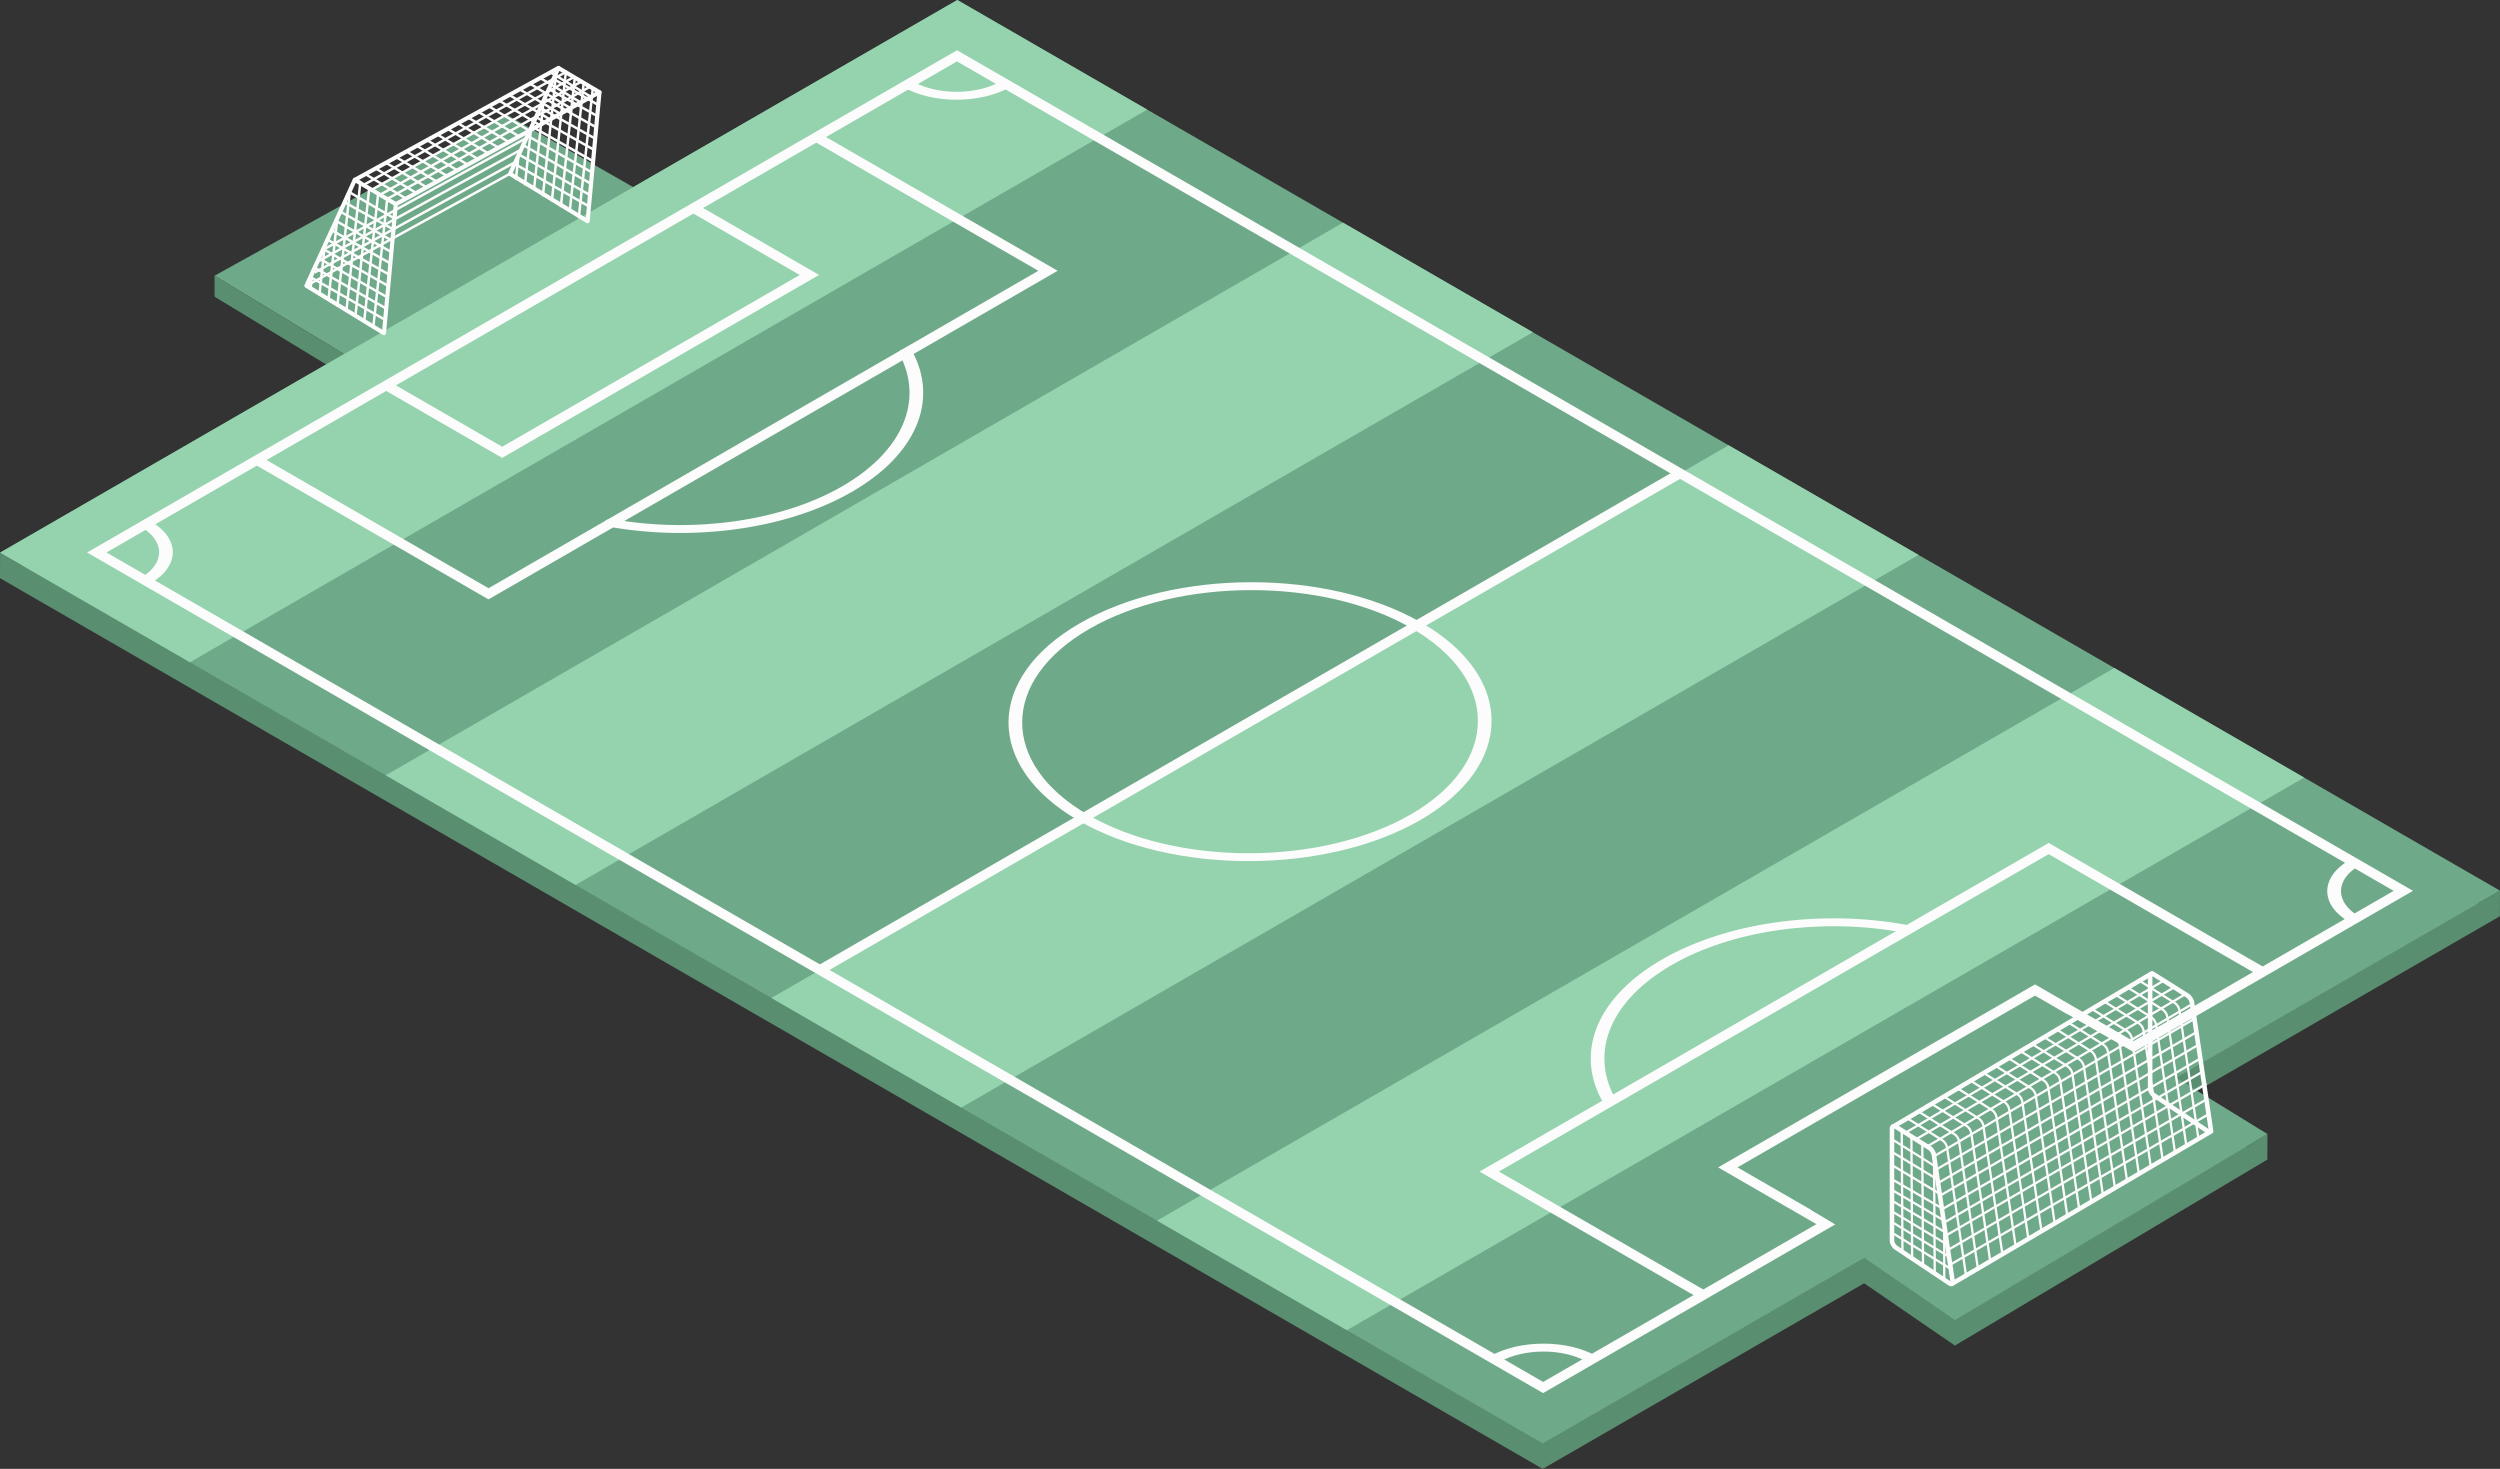 <svg xmlns="http://www.w3.org/2000/svg" width="1080" height="634.55" viewBox="0 0 1080 634.55"><rect x="0" y="0" width="1080" height="634.55" fill="#333333" stroke="none"/><g id="a"/><g id="b"><g id="c"><g id="d"><g id="e"><g><path d="M153.22 155.75 92.68 119.11 218.56 49.36 278.26 83.55 153.22 155.75z" fill="#6ea989"/><path d="M92.68 119.11V128.16l52.78 32.03L153.22 155.75 92.68 119.11z" fill="#5a8e70"/></g><g id="f"><path id="g" d="M.03 238.74 9.54 244.27 413.52 11.14 1070.42 390.29 1080 384.77 1079.96 395.81 939.97 476.63 970.42 495.35 979.54 489.9 979.5 500.94 844.51 581.28 805.32 554.38 666.45 634.55.0 249.77.03 238.74z" fill="#5a8e70"/><path d="M920.93 453.88 979.54 489.9 844.55 570.25 792.1 534.26 920.93 453.88z" fill="#6ea989"/><g id="h"><path d="M666.48 623.53 1080 384.77 413.56.0.03 238.74 666.48 623.53z" fill="#6ea989"/><g><path d="M82.05 286.1 495.58 47.36 413.56.0.03 238.74 82.05 286.1z" fill="#94d3ae"/><path d="M248.65 382.3 662.18 143.54 580.16 96.19 166.64 334.93 248.65 382.3z" fill="#94d3ae"/><path d="M415.26 478.49 828.78 239.73 746.75 192.37 333.23 431.12 415.26 478.49z" fill="#94d3ae"/><path d="M581.85 574.65 995.37 335.92 913.36 288.56 499.83 527.31 581.85 574.65z" fill="#94d3ae"/></g><g id="i"><g><path d="M37.62 238.68 413.44 21.7l628.97 363.14-375.8 216.98L37.62 238.68zM413.41 26.53 45.99 238.67 666.63 597l367.41-212.15L413.41 26.53z" fill="#fcfcfc"/><g><g><path d="M64.96 252.04c12.86-7.42 12.91-19.45.15-26.81l-4.2 2.41c10.47 6.05 10.43 15.9-.11 21.99l4.16 2.41z" fill="#fcfcfc"/><path d="M436.58 37.49l-4.17-2.4c-10.53 6.08-27.61 6.11-38.08.07l-4.19 2.42c12.76 7.37 33.6 7.33 46.44-.08z" fill="#fcfcfc"/></g><g><path d="M1014.91 398.3l4.22-2.41c-10.48-6.05-10.42-15.9.11-21.98l-4.18-2.41c-12.86 7.41-12.92 19.43-.15 26.8z" fill="#fcfcfc"/><path d="M685.71 588.37l4.19-2.41c-12.76-7.38-33.61-7.34-46.45.08l4.19 2.41c10.53-6.07 27.6-6.11 38.07-.08z" fill="#fcfcfc"/></g></g><path d="M356.26 420.22 727.87 205.68 723.73 203.27 352.11 417.82 356.26 420.22z" fill="#fcfcfc"/></g><path d="M465.98 354.52c-40.58-23.43-40.38-61.67.46-85.24 40.83-23.58 107.06-23.69 147.63-.28 40.57 23.43 40.36 61.67-.47 85.25-40.83 23.56-107.06 23.68-147.62.27zm4.19-2.42c38.28 22.1 100.74 21.98 139.27-.26 38.51-22.23 38.71-58.3.44-80.41-38.28-22.09-100.76-21.99-139.28.26-38.52 22.24-38.71 58.31-.43 80.41z" fill="#fcfcfc"/><g><path d="M216.93 197.81 353.84 118.77 301.66 88.65 297.47 91.07 345.48 118.79 216.95 192.99 168.94 165.27 164.76 167.69 216.93 197.81z" fill="#fcfcfc"/><path d="M211.03 258.94 456.91 116.98 354.75 58 350.56 60.42 448.55 116.99 211.05 254.11 113.07 197.54 108.88 199.96 211.03 258.94z" fill="#fcfcfc"/></g><g><path d="M786.76 530.03 790.96 527.61 750.59 504.3 879.12 430.11 919.49 453.4 923.69 450.99 879.14 425.26 742.24 504.31 786.76 530.03z" fill="#fcfcfc"/><path d="M733.68 560.68 737.88 558.25 647.52 506.1l237.5-137.12L975.36 421.14 979.54 418.72 885.04 364.15 639.16 506.12 733.68 560.68z" fill="#fcfcfc"/></g><path d="M368.04 212.47c27.55-15.92 37.57-39.12 26.14-60.57-.47-.9-2.13-1.39-3.68-1.12-1.57.28-2.44 1.24-1.97 2.14 10.78 20.23 1.33 42.13-24.66 57.14-25.99 15.01-63.93 20.46-98.98 14.25-1.56-.29-3.22.22-3.7 1.12-.49.91.37 1.85 1.94 2.13 37.15 6.6 77.35.81 104.91-15.09z" fill="#fcfcfc"/><path d="M696.72 475.77c.76-.44 1.09-1.09.76-1.73-10.79-20.21-1.33-42.11 24.67-57.14 25.99-15 63.92-20.46 98.98-14.24 1.56.29 3.2-.23 3.7-1.13.48-.9-.38-1.86-1.93-2.13-37.16-6.59-77.36-.8-104.91 15.1-27.56 15.9-37.58 39.11-26.14 60.57.47.9 2.12 1.4 3.68 1.11.48-.08.88-.23 1.2-.42z" fill="#fcfcfc"/></g></g><path id="j" d="M782.63 522.8 798.85 532.65 932.67 460.74 893.32 438.3 798.85 488.26 782.63 522.8z" fill="#6ea989"/><g id="k"><g><g><path d="M841.64 555.22l-23.2-15.44c-1.19-.8-2.09-2.49-2.09-3.91v-48.19c0-1.48.98-2.17 1.88-2.17.44.0.88.15 1.32.4l14.46 9.12c1.18.75 2.21 2.34 2.41 3.7l8.1 54.66c.15.92-.13 1.47-.38 1.76-.29.32-.71.54-1.17.54-.43.0-.88-.15-1.32-.48zm-23.32-67.54v48.19c0 .77.57 1.82 1.21 2.24l23 15.35-8.06-54.44c-.13-.79-.84-1.88-1.52-2.3l-14.46-9.12c-.06-.04-.11-.06-.15-.08.0.04-.02.09-.02.15z" fill="#fcfcfc"/><path d="M953.14 489.47l-23.18-15.48c-1.17-.79-2.09-2.47-2.09-3.89v-48.17c0-1.5.98-2.19 1.9-2.19.42.0.86.14 1.3.4l14.47 9.12c1.17.75 2.2 2.34 2.39 3.7l8.12 54.67c.12.92-.15 1.48-.4 1.74-.29.34-.71.54-1.19.54-.4.0-.86-.15-1.32-.44zm-23.3-67.54v48.17c0 .75.59 1.82 1.22 2.24l22.99 15.35-8.09-54.42c-.09-.79-.82-1.9-1.49-2.32l-14.47-9.12c-.06-.04-.12-.06-.15-.08.0.04-.02.09-.02.17z" fill="#fcfcfc"/></g><path d="M818.31 487.41c.17.0.34-.06.5-.13l111.37-65.97c.48-.29.61-.88.34-1.36-.27-.46-.86-.63-1.36-.34l-111.36 65.97c-.47.29-.62.88-.34 1.36.19.31.52.48.85.48z" fill="#fcfcfc"/><path d="M843.67 555.34c.16.0.34-.04.5-.13l111.53-65.62c.46-.27.63-.88.34-1.36-.29-.46-.88-.61-1.34-.34l-111.55 65.62c-.46.27-.61.88-.34 1.36.18.31.51.48.86.48z" fill="#fcfcfc"/></g><g><g><path d="M949.74 492.43h.06c.29-.04.48-.3.42-.57l-8.24-55.6c-.17-1.25-1.13-2.72-2.18-3.37l-14.91-9.39c-.23-.13-.54-.08-.67.15-.16.23-.08.53.15.69l14.91 9.39c.79.5 1.59 1.73 1.72 2.66l8.24 55.62c.04.25.25.42.5.42z" fill="#fcfcfc"/><path d="M944.48 495.25h.08c.27-.06.44-.31.4-.57l-8.24-55.62c-.17-1.23-1.13-2.7-2.18-3.35l-14.91-9.39c-.23-.15-.54-.08-.67.15-.15.23-.08.54.15.67l14.91 9.41c.79.5 1.59 1.71 1.72 2.65l8.24 55.64c.04.23.27.42.5.42z" fill="#fcfcfc"/><path d="M939.65 498.64h.06c.29-.04.46-.29.42-.57l-8.24-55.6c-.17-1.23-1.15-2.7-2.18-3.38l-14.92-9.39c-.23-.14-.52-.06-.67.15-.15.25-.08.56.15.69l14.91 9.39c.81.51 1.61 1.74 1.74 2.68l8.24 55.6c.04.25.25.42.5.42z" fill="#fcfcfc"/><path d="M934.26 501.23h.08c.27-.04.46-.29.4-.56l-8.22-55.62c-.19-1.22-1.15-2.7-2.2-3.35l-14.89-9.39c-.25-.15-.56-.08-.69.15-.15.23-.08.54.13.67l14.93 9.39c.79.52 1.59 1.74 1.72 2.68l8.24 55.62c.04.23.27.4.5.4z" fill="#fcfcfc"/><path d="M929.15 504.6h.08c.27-.04.46-.29.42-.56l-8.24-55.62c-.17-1.23-1.13-2.7-2.18-3.35l-14.93-9.39c-.21-.15-.54-.1-.67.15-.15.23-.08.53.15.69l14.91 9.37c.8.52 1.59 1.74 1.75 2.68l8.24 55.61c.04.25.25.42.48.42z" fill="#fcfcfc"/><path d="M923.94 507.3h.08c.27-.06.46-.29.42-.56l-8.26-55.62c-.17-1.23-1.15-2.7-2.17-3.37l-14.92-9.37c-.23-.16-.54-.08-.69.15-.13.23-.06.52.17.67l14.89 9.39c.82.51 1.61 1.74 1.76 2.66l8.24 55.62c.04.25.25.42.48.42z" fill="#fcfcfc"/><path d="M918.86 510.37h.06c.29-.04.46-.31.42-.57l-8.24-55.6c-.17-1.23-1.13-2.7-2.18-3.35l-14.91-9.39c-.23-.15-.54-.1-.69.15-.14.23-.08.54.15.67l14.93 9.39c.79.52 1.59 1.72 1.72 2.66l8.24 55.62c.04.25.27.42.5.42z" fill="#fcfcfc"/><path d="M913.61 513.28s.04.0.08-.02c.27-.04.44-.27.38-.56l-8.24-55.6c-.17-1.23-1.13-2.7-2.18-3.37l-14.89-9.39c-.25-.13-.55-.06-.69.15-.15.25-.08.54.15.69l14.91 9.39c.8.52 1.61 1.73 1.73 2.66l8.26 55.63c.04.25.25.42.5.42z" fill="#fcfcfc"/><path d="M908.45 516.73s.06.0.08-.02c.27-.04.46-.27.42-.56l-8.26-55.62c-.17-1.23-1.13-2.7-2.18-3.35l-14.91-9.39c-.23-.15-.54-.08-.69.15-.13.23-.06.54.17.69l14.91 9.39c.8.5 1.59 1.72 1.74 2.66l8.24 55.61c.04.25.25.44.48.44z" fill="#fcfcfc"/><path d="M903.49 519.84h.06c.29-.04.48-.29.42-.57l-8.24-55.58c-.17-1.23-1.13-2.7-2.18-3.37l-14.91-9.39c-.23-.14-.54-.06-.69.15-.14.25-.06.54.17.69l14.91 9.39c.79.5 1.59 1.72 1.72 2.66l8.24 55.61c.06.25.27.42.5.42z" fill="#fcfcfc"/><path d="M898.22 522.75h.08c.27-.04.46-.29.4-.56l-8.24-55.6c-.17-1.23-1.15-2.7-2.18-3.36l-14.93-9.41c-.21-.14-.52-.06-.65.17-.17.23-.09.54.13.67l14.93 9.39c.79.52 1.59 1.74 1.72 2.68l8.24 55.61c.04.23.27.4.5.4z" fill="#fcfcfc"/><path d="M893.09 525.83h.08c.27-.04.46-.29.42-.56l-8.26-55.6c-.17-1.23-1.13-2.7-2.18-3.35l-14.91-9.39c-.23-.15-.54-.1-.69.15-.14.21-.08.54.15.67l14.91 9.39c.81.5 1.61 1.72 1.74 2.66l8.24 55.61c.06.25.27.42.5.42z" fill="#fcfcfc"/><path d="M887.68 529.26h.08c.25-.04.44-.31.4-.57l-8.24-55.61c-.17-1.23-1.15-2.7-2.19-3.35l-14.92-9.39c-.23-.13-.54-.07-.69.15-.14.23-.07.54.17.69l14.91 9.39c.8.5 1.61 1.72 1.74 2.66l8.24 55.58c.04.27.25.44.5.44z" fill="#fcfcfc"/><path d="M881.86 531.91s.04.0.08-.02c.27-.02.46-.29.42-.53l-8.26-55.61c-.17-1.23-1.13-2.7-2.18-3.37l-14.91-9.39c-.24-.14-.54-.08-.69.17-.14.21-.08.52.15.67l14.91 9.39c.8.5 1.61 1.72 1.74 2.66l8.24 55.6c.06.25.25.42.5.42z" fill="#fcfcfc"/><path d="M876.21 535.24h.08c.25-.04.44-.29.4-.56l-8.24-55.6c-.19-1.23-1.15-2.7-2.19-3.37l-14.92-9.39c-.23-.13-.54-.06-.67.17-.15.23-.08.52.15.67l14.9 9.39c.81.52 1.6 1.74 1.75 2.68l8.24 55.61c.04.23.25.4.5.4z" fill="#fcfcfc"/><path d="M870.73 538.63h.06c.27-.06.46-.31.42-.57l-8.25-55.6c-.18-1.23-1.14-2.7-2.19-3.36l-14.91-9.39c-.23-.15-.54-.1-.68.15-.14.23-.08.54.16.69l14.91 9.39c.8.5 1.59 1.72 1.73 2.66l8.25 55.59c.02.27.25.44.5.44z" fill="#fcfcfc"/><path d="M865.05 542.31h.08c.27-.04.46-.29.42-.56l-8.25-55.6c-.18-1.23-1.14-2.7-2.2-3.36l-14.9-9.39c-.23-.16-.54-.08-.68.15-.14.23-.08.54.15.67l14.92 9.39c.79.52 1.59 1.74 1.73 2.68l8.24 55.6c.05.23.26.4.49.4z" fill="#fcfcfc"/><path d="M859.8 545.51h.06c.29-.04.48-.31.44-.57l-8.24-55.61c-.19-1.21-1.15-2.7-2.21-3.35l-14.91-9.39c-.23-.13-.54-.08-.68.15-.14.23-.08.54.15.69l14.92 9.39c.8.5 1.59 1.72 1.74 2.68l8.24 55.56c.04.27.25.44.48.44z" fill="#fcfcfc"/><path d="M854.54 549.06h.08c.27-.04.45-.29.41-.56l-8.24-55.6c-.17-1.23-1.14-2.7-2.19-3.36l-14.9-9.39c-.24-.15-.56-.08-.69.15-.15.23-.08.53.15.67l14.91 9.39c.81.51 1.6 1.74 1.74 2.66l8.24 55.62c.04.23.25.4.49.4z" fill="#fcfcfc"/><path d="M849.35 551.74h.08c.27-.04.45-.29.42-.57l-8.25-55.58c-.18-1.23-1.15-2.7-2.19-3.37l-14.92-9.37c-.23-.15-.52-.08-.67.15-.15.23-.08.54.15.69l14.91 9.37c.8.52 1.6 1.72 1.74 2.68l8.24 55.59c.04.25.25.42.49.42z" fill="#fcfcfc"/></g><g><path d="M823.11 489.85c.08.0.17-.02.25-.08l111.13-65.43c.25-.14.33-.42.19-.67-.15-.23-.46-.31-.69-.17l-111.13 65.43c-.24.14-.32.42-.18.67.1.15.26.25.43.25z" fill="#fcfcfc"/><path d="M827.74 492.64c.09.0.17-.02.25-.06l111.14-65.43c.23-.14.31-.44.17-.69-.14-.23-.44-.31-.67-.17l-111.15 65.44c-.23.13-.31.44-.17.69.09.15.27.23.43.23z" fill="#fcfcfc"/><path d="M832.51 495.75c.09.0.16-.02.25-.06l110.51-65.13c.25-.15.33-.44.19-.69-.15-.23-.46-.31-.69-.17l-110.52 65.15c-.23.13-.31.44-.17.67.1.15.26.23.43.23z" fill="#fcfcfc"/><path d="M835.64 499.91c.09.0.17-.02.25-.06l110.52-65.15c.23-.13.32-.44.17-.67-.13-.25-.42-.32-.67-.19l-110.52 65.15c-.23.14-.32.44-.17.69.09.15.25.23.42.23z" fill="#fcfcfc"/><path d="M836.76 505.56c.09.0.17-.04.25-.08l111.56-65.13c.25-.15.32-.46.19-.69-.15-.23-.46-.32-.69-.17l-111.55 65.13c-.23.15-.32.44-.17.69.09.15.25.25.42.25z" fill="#fcfcfc"/><path d="M836.76 511.85c.09.0.17-.02.25-.08l111.56-65.13c.25-.13.32-.44.19-.69-.15-.23-.46-.31-.69-.17l-111.55 65.14c-.23.14-.32.42-.17.67.09.15.25.25.42.25z" fill="#fcfcfc"/><path d="M838.19 516.96c.09.0.17-.02.25-.06l111.55-65.15c.23-.13.33-.44.17-.67-.13-.23-.44-.32-.67-.17l-111.55 65.13c-.24.14-.33.44-.17.67.09.17.25.25.42.25z" fill="#fcfcfc"/><path d="M839.21 522.8c.09.0.17-.02.25-.08l111.55-65.13c.23-.15.33-.46.17-.67-.13-.25-.42-.33-.67-.19l-111.56 65.13c-.24.15-.32.46-.18.67.09.17.26.27.43.27z" fill="#fcfcfc"/><path d="M839.91 528.61c.09.0.17.0.25-.06l110.85-64.73c.23-.13.33-.44.17-.67-.13-.23-.42-.31-.67-.17l-110.87 64.73c-.23.13-.31.44-.17.67.09.16.27.23.43.23z" fill="#fcfcfc"/><path d="M840.61 534.26c.09.0.16-.02.24-.08l112.2-65.38c.23-.14.33-.42.17-.67-.14-.23-.44-.31-.69-.17l-112.18 65.38c-.24.14-.32.44-.18.67.1.15.26.25.43.25z" fill="#fcfcfc"/><path d="M841.54 540.47c.09.0.17-.02.25-.06l111.28-64.84c.23-.14.33-.44.17-.69-.14-.21-.44-.31-.69-.17l-111.26 64.84c-.23.15-.31.44-.18.69.1.15.27.23.43.23z" fill="#fcfcfc"/><path d="M842.54 546.83c.1.0.18-.02.26-.08l111.28-64.82c.23-.15.33-.46.17-.69-.15-.23-.44-.31-.67-.17l-111.29 64.82c-.23.15-.31.46-.17.69.1.15.27.25.42.25z" fill="#fcfcfc"/></g></g><g id="l"><g id="m"><path d="M821.86 541.26c.27.0.51-.23.49-.5l-.29-52.02c0-.27-.23-.5-.5-.5-.29.0-.5.23-.5.5l.31 52.02c0 .27.22.5.49.5z" fill="#fcfcfc"/><path d="M826.04 543.77c.28.0.5-.23.5-.5l-.31-52.02c0-.27-.22-.5-.49-.5s-.5.23-.5.5l.3 52.02c0 .29.23.5.5.5z" fill="#fcfcfc"/><path d="M830.74 546.83c.27.0.5-.23.5-.5l-.31-52.02c0-.29-.21-.52-.5-.5-.27.0-.5.23-.5.5l.31 52.02c0 .27.23.5.5.5z" fill="#fcfcfc"/><path d="M835.8 550.09c.28.0.5-.23.5-.5l-.31-51.43c0-.29-.22-.5-.5-.5s-.49.23-.49.5l.3 51.45c0 .27.23.48.5.48z" fill="#fcfcfc"/><path d="M839.91 553.38c.28.0.49-.23.49-.5v-22.53c0-.29-.21-.52-.49-.52s-.5.23-.5.52v22.53c0 .27.22.5.5.5z" fill="#fcfcfc"/></g><g id="n"><g><path d="M835.49 504.07c.17.0.33-.09.42-.25.15-.21.08-.52-.15-.67l-18.16-11.4c-.21-.15-.53-.1-.67.15-.15.23-.08.54.15.67l18.17 11.4c.08.06.16.09.25.09z" fill="#fcfcfc"/><path d="M835.58 509.18c.17.0.34-.1.42-.25.14-.23.06-.54-.17-.69l-18.34-11.09c-.23-.14-.54-.08-.67.17-.15.23-.08.54.16.67l18.34 11.09c.09.06.16.1.26.1z" fill="#fcfcfc"/><path d="M837.93 516.18c.17.0.33-.08.43-.23.14-.25.06-.54-.17-.69l-20.96-12.57c-.24-.13-.54-.06-.69.17-.14.25-.06.56.18.69l20.96 12.57c.08.04.16.06.25.06z" fill="#fcfcfc"/></g><g><path d="M838.16 522.02c.17.0.34-.1.43-.27.14-.23.06-.54-.18-.67l-20.93-12.11c-.23-.14-.53-.06-.67.19-.14.23-.05.54.18.67l20.92 12.11c.08.04.15.08.24.08z" fill="#fcfcfc"/><path d="M839.08 527.33c.16.0.34-.08.43-.25.13-.23.05-.54-.18-.67l-21.83-12.82c-.23-.14-.54-.06-.68.19-.14.21-.07.54.18.67l21.84 12.82c.08.04.16.06.25.06z" fill="#fcfcfc"/><path d="M839.99 532.65c.17.0.32-.09.43-.25.14-.21.06-.54-.18-.67L817.5 518.2c-.23-.14-.54-.06-.67.17-.15.23-.08.54.16.69l22.75 13.51c.08.06.17.08.25.08z" fill="#fcfcfc"/><path d="M840.91 537.98c.16.0.33-.08.42-.23.14-.25.06-.56-.17-.69l-23.66-14.24c-.23-.13-.54-.06-.67.17-.15.23-.08.54.16.67l23.67 14.23c.07.06.15.08.25.08z" fill="#fcfcfc"/><path d="M841.83 543.31c.15.0.32-.08.42-.23.14-.23.06-.54-.17-.67l-24.58-14.95c-.23-.15-.54-.08-.67.15-.15.23-.08.54.16.67l24.58 14.95c.08.06.16.08.26.08z" fill="#fcfcfc"/><path d="M842.74 548.65c.16.0.33-.1.43-.25.13-.23.06-.54-.17-.67l-25.5-15.67c-.23-.13-.54-.06-.67.16-.15.25-.08.56.16.69l25.49 15.67c.09.04.17.08.26.08z" fill="#fcfcfc"/></g></g></g></g></g><g id="o"><g><path d="M165.87 144.83c-.16.0-.33-.05-.47-.13l-33.5-20.49c-.38-.23-.53-.73-.34-1.14l20.9-45.75c.11-.23.31-.41.55-.48.24-.07.51-.04.73.09l17.7 10.49c.31.17.47.51.44.85l-5.12 55.74c-.02.31-.21.58-.49.72-.12.06-.27.1-.4.1zm-32.34-21.74 31.58 19.32 4.94-53.73-16.36-9.69-20.16 44.1z" fill="#fcfcfc"/><path d="M253.84 96.48c-.16.0-.33-.04-.47-.13l-33.49-20.49c-.39-.23-.54-.73-.35-1.14l20.91-45.74c.1-.23.3-.41.55-.48.24-.07.51-.05.72.09l17.71 10.49c.3.18.47.51.44.86l-5.12 55.73c-.03.31-.22.58-.49.72-.12.07-.27.1-.4.1zm-32.35-21.74 31.59 19.32 4.93-53.73-16.36-9.69-20.16 44.1z" fill="#fcfcfc"/><path d="M153.29 78.6c-.31.0-.62-.17-.78-.47-.24-.44-.08-.98.35-1.22L240.82 28.57c.43-.24.98-.09 1.22.35.24.43.08.98-.36 1.22l-87.96 48.34c-.13.08-.29.12-.44.12z" fill="#fcfcfc"/><path d="M170.99 89.09c-.31.0-.63-.17-.79-.46-.24-.44-.08-.98.36-1.22l87.96-48.35c.43-.24.98-.08 1.22.36.24.44.08.98-.36 1.22l-87.96 48.35c-.13.08-.28.11-.43.11z" fill="#fcfcfc"/></g><g><g><path d="M167.3 85.79c-.31.0-.56.19-.6.48l-5.98 55.13c-.03.3.18.56.47.59.02.0.04.0.06.0.27.0.5-.21.54-.48l5.98-55.14c.03-.3-.19-.56-.48-.6z" fill="#fcfcfc"/><path d="M137.47 127.18c-.03.3.18.57.47.59.02.0.04.0.04.0.29.0.52-.21.56-.48l2.72-25.02-1.42 3.06-2.37 21.84z" fill="#fcfcfc"/><path d="M145.23 93.71l-3.81 35.19c-.03.3.18.57.48.59.02.0.04.0.04.0.29.0.53-.21.56-.48l4.16-38.36-1.42 3.06z" fill="#fcfcfc"/><path d="M133.59 124.81c-.03.3.19.56.48.59.02.0.04.0.06.0.28.0.51-.21.54-.48l1.19-11.04-1.41 3.06-.86 7.86z" fill="#fcfcfc"/><path d="M159.08 80.36l-6.1 56.2c-.03.3.18.57.48.59.02.0.04.0.04.0.29.0.52-.21.56-.48l6.03-55.62-1.01-.69z" fill="#fcfcfc"/><path d="M150.62 82.11l-5.4 49.8c-.03.3.18.57.48.6h.06c.28.0.51-.21.54-.48l5.75-52.98-1.42 3.06z" fill="#fcfcfc"/><path d="M162.89 82.98l-6.04 55.25c-.03.3.18.56.48.6h.06c.27.0.51-.21.54-.48l5.97-54.68-1.01-.69z" fill="#fcfcfc"/><path d="M155.24 77.72l-6.13 56.41c-.03.3.18.57.48.6.0.0.04.0.06.0.27.0.5-.21.53-.48l6.06-55.84-1.01-.69z" fill="#fcfcfc"/></g><g><path d="M256.09 38.16c-.31.0-.56.19-.6.48l-5.98 55.13c-.03.3.19.56.48.6.02.0.04.0.04.0.29.0.52-.21.56-.48l5.98-55.14c.03-.3-.18-.56-.47-.6z" fill="#fcfcfc"/><path d="M226.25 79.55c-.03.3.19.57.48.6.0.0.04.0.06.0.27.0.5-.21.54-.48l2.72-25.02-1.42 3.06-2.37 21.84z" fill="#fcfcfc"/><path d="M234.02 46.09l-3.82 35.19c-.03.3.19.56.48.6.0.0.04.0.06.0.27.0.5-.21.54-.48l4.16-38.36-1.41 3.06z" fill="#fcfcfc"/><path d="M222.38 77.18c-.03.3.18.56.48.6.02.0.04.0.04.0.29.0.52-.21.55-.48l1.2-11.04-1.42 3.06-.85 7.86z" fill="#fcfcfc"/><path d="M247.86 32.73l-6.09 56.2c-.03.3.18.56.48.6h.06c.28.0.51-.2.54-.48l6.04-55.62-1.02-.7z" fill="#fcfcfc"/><path d="M239.41 34.49l-5.4 49.8c-.03.3.18.56.47.59.02.0.05.0.06.0.28.0.51-.21.54-.48l5.75-52.97-1.42 3.06z" fill="#fcfcfc"/><path d="M251.68 35.35l-6.04 55.26c-.03.3.18.56.47.59h.06c.27.0.51-.2.54-.48l5.98-54.68-1.01-.69z" fill="#fcfcfc"/><path d="M244.02 30.09l-6.13 56.41c-.03.3.18.56.48.59.02.0.04.0.06.0.28.0.51-.2.54-.48l6.06-55.83-1.01-.69z" fill="#fcfcfc"/></g><g><g><path d="M169.15 109.56 169.28 108.39 145.31 94.92 144.84 95.9 169.15 109.56z" fill="#fcfcfc"/><path d="M168.08 119.22 168.21 118.05 141.49 102.93 141.02 103.9 168.08 119.22z" fill="#fcfcfc"/><path d="M168.61 114.39 168.74 113.22 143.4 98.93 142.93 99.9 168.61 114.39z" fill="#fcfcfc"/><path d="M167.55 124.06 167.67 122.89 139.58 106.93 139.12 107.91 167.55 124.06z" fill="#fcfcfc"/><path d="M146.76 91.9 169.68 104.72 169.8 103.55 147.22 90.93 146.76 91.9z" fill="#fcfcfc"/><path d="M166.08 137.38 133.85 118.94 133.39 119.92 165.95 138.55 166.08 137.38z" fill="#fcfcfc"/><path d="M148.66 87.9 170.21 99.88 170.34 98.71 149.13 86.93 148.66 87.9z" fill="#fcfcfc"/><path d="M150.75 83.53 170.16 94.84 170.69 93.92 151.22 82.55 150.75 83.53z" fill="#fcfcfc"/><path d="M167.01 128.88 167.14 127.72 137.67 110.93 137.21 111.91 167.01 128.88z" fill="#fcfcfc"/><path d="M166.61 132.55 135.76 114.94 135.29 115.91 166.48 133.72 166.61 132.55z" fill="#fcfcfc"/></g><g><path d="M257.47 60.7 257.6 59.54 233.63 46.07 233.17 47.04 257.47 60.7z" fill="#fcfcfc"/><path d="M256.4 70.37 256.53 69.2 229.82 54.07 229.35 55.05 256.4 70.37z" fill="#fcfcfc"/><path d="M256.94 65.53 257.07 64.36 231.73 50.07 231.26 51.04 256.94 65.53z" fill="#fcfcfc"/><path d="M255.87 75.2 256 74.03 227.91 58.08 227.44 59.05 255.87 75.2z" fill="#fcfcfc"/><path d="M235.08 43.05 258 55.86 258.13 54.7 235.54 42.07 235.08 43.05z" fill="#fcfcfc"/><path d="M254.41 88.53 222.18 70.08 221.71 71.06 254.28 89.7 254.41 88.53z" fill="#fcfcfc"/><path d="M236.99 39.04 258.53 51.02 258.66 49.86 237.45 38.07 236.99 39.04z" fill="#fcfcfc"/><path d="M239.07 34.68 258.48 46 259.02 45.06 239.54 33.69 239.07 34.68z" fill="#fcfcfc"/><path d="M255.34 80.03 255.47 78.86 226 62.07 225.53 63.05 255.34 80.03z" fill="#fcfcfc"/><path d="M254.94 83.7 224.09 66.08 223.62 67.05 254.81 84.86 254.94 83.7z" fill="#fcfcfc"/></g></g><g><path d="M157.32 80.36 156.8 79.42l87.97-49.11L245.29 31.25 157.32 80.36z" fill="#fcfcfc"/><path d="M160.98 82.35 160.46 81.41 247.73 32.78 248.26 33.72 160.98 82.35z" fill="#fcfcfc"/><path d="M157.51 59.01h100.75v1.08H157.51z" transform="translate(-2.49 109.58) rotate(-29.36)" fill="#fcfcfc"/><path d="M161.46 61.04h99.7v1.08H161.46z" transform="translate(-3.4 109.97) rotate(-28.95)" fill="#fcfcfc"/></g><g><path d="M175.08 86.25 157.55 75.66 158.11 74.74 175.63 85.33 175.08 86.25z" fill="#fcfcfc"/><path d="M170.5 67.81h1.07v20.48H170.5z" transform="translate(15.77 184.07) rotate(-58.86)" fill="#fcfcfc"/><path d="M174.95 65.37h1.07v20.48H174.95z" transform="translate(20.04 186.73) rotate(-58.87)" fill="#fcfcfc"/><path d="M188.42 78.93 170.89 68.35 171.44 67.42 188.97 78.01 188.42 78.93z" fill="#fcfcfc"/><path d="M192.86 76.49 175.33 65.9 175.89 64.98 193.42 75.57 192.86 76.49z" fill="#fcfcfc"/><path d="M188.28 58.05h1.07v20.48H188.28z" transform="translate(32.74 194.62) rotate(-58.87)" fill="#fcfcfc"/><path d="M192.73 55.62h1.08V76.1H192.73z" transform="translate(36.98 197.24) rotate(-58.87)" fill="#fcfcfc"/><path d="M206.19 69.17 188.67 58.58 189.22 57.66 206.75 68.25 206.19 69.17z" fill="#fcfcfc"/><path d="M201.62 50.74h1.07v20.48H201.62z" transform="translate(45.45 202.49) rotate(-58.87)" fill="#fcfcfc"/><path d="M215.09 64.29 197.56 53.7 198.12 52.78 215.64 63.37 215.09 64.29z" fill="#fcfcfc"/><path d="M210.51 45.86h1.08v20.48H210.51z" transform="translate(53.91 207.74) rotate(-58.87)" fill="#fcfcfc"/><path d="M214.96 43.41h1.07v20.48H214.96z" transform="translate(58.13 210.35) rotate(-58.86)" fill="#fcfcfc"/><path d="M219.4 40.98h1.07v20.48H219.4z" transform="translate(62.41 213.02) rotate(-58.88)" fill="#fcfcfc"/><path d="M223.85 38.54h1.08v20.48H223.85z" transform="translate(66.63 215.63) rotate(-58.87)" fill="#fcfcfc"/><path d="M237.32 52.09 219.79 41.5 220.34 40.58 237.87 51.17 237.32 52.09z" fill="#fcfcfc"/><path d="M232.74 33.65h1.07v20.48H232.74z" transform="translate(75.1 220.88) rotate(-58.87)" fill="#fcfcfc"/><path d="M246.2 47.21 228.68 36.63 229.23 35.7 246.76 46.29 246.2 47.21z" fill="#fcfcfc"/><path d="M241.63 28.78h1.08v20.47H241.63z" transform="translate(83.49 226.07) rotate(-58.85)" fill="#fcfcfc"/><path d="M246.07 26.34h1.07v20.48H246.07z" transform="translate(87.81 228.76) rotate(-58.87)" fill="#fcfcfc"/></g><g><path d="M126.18 98.72h100.37v1.08H126.18z" transform="translate(-26.01 97.37) rotate(-28.84)" fill="#fcfcfc"/><path d="M129.62 93.04h100.37v1.08H129.62z" transform="translate(-22.84 98.27) rotate(-28.82)" fill="#fcfcfc"/><path d="M131.22 88.16h100.37v1.08H131.22z" transform="translate(-20.28 98.5) rotate(-28.84)" fill="#fcfcfc"/><path d="M139.3 108.65 138.78 107.7 226.74 59.35 227.26 60.3 139.3 108.65z" fill="#fcfcfc"/></g></g></g></g></g></g></g></svg>